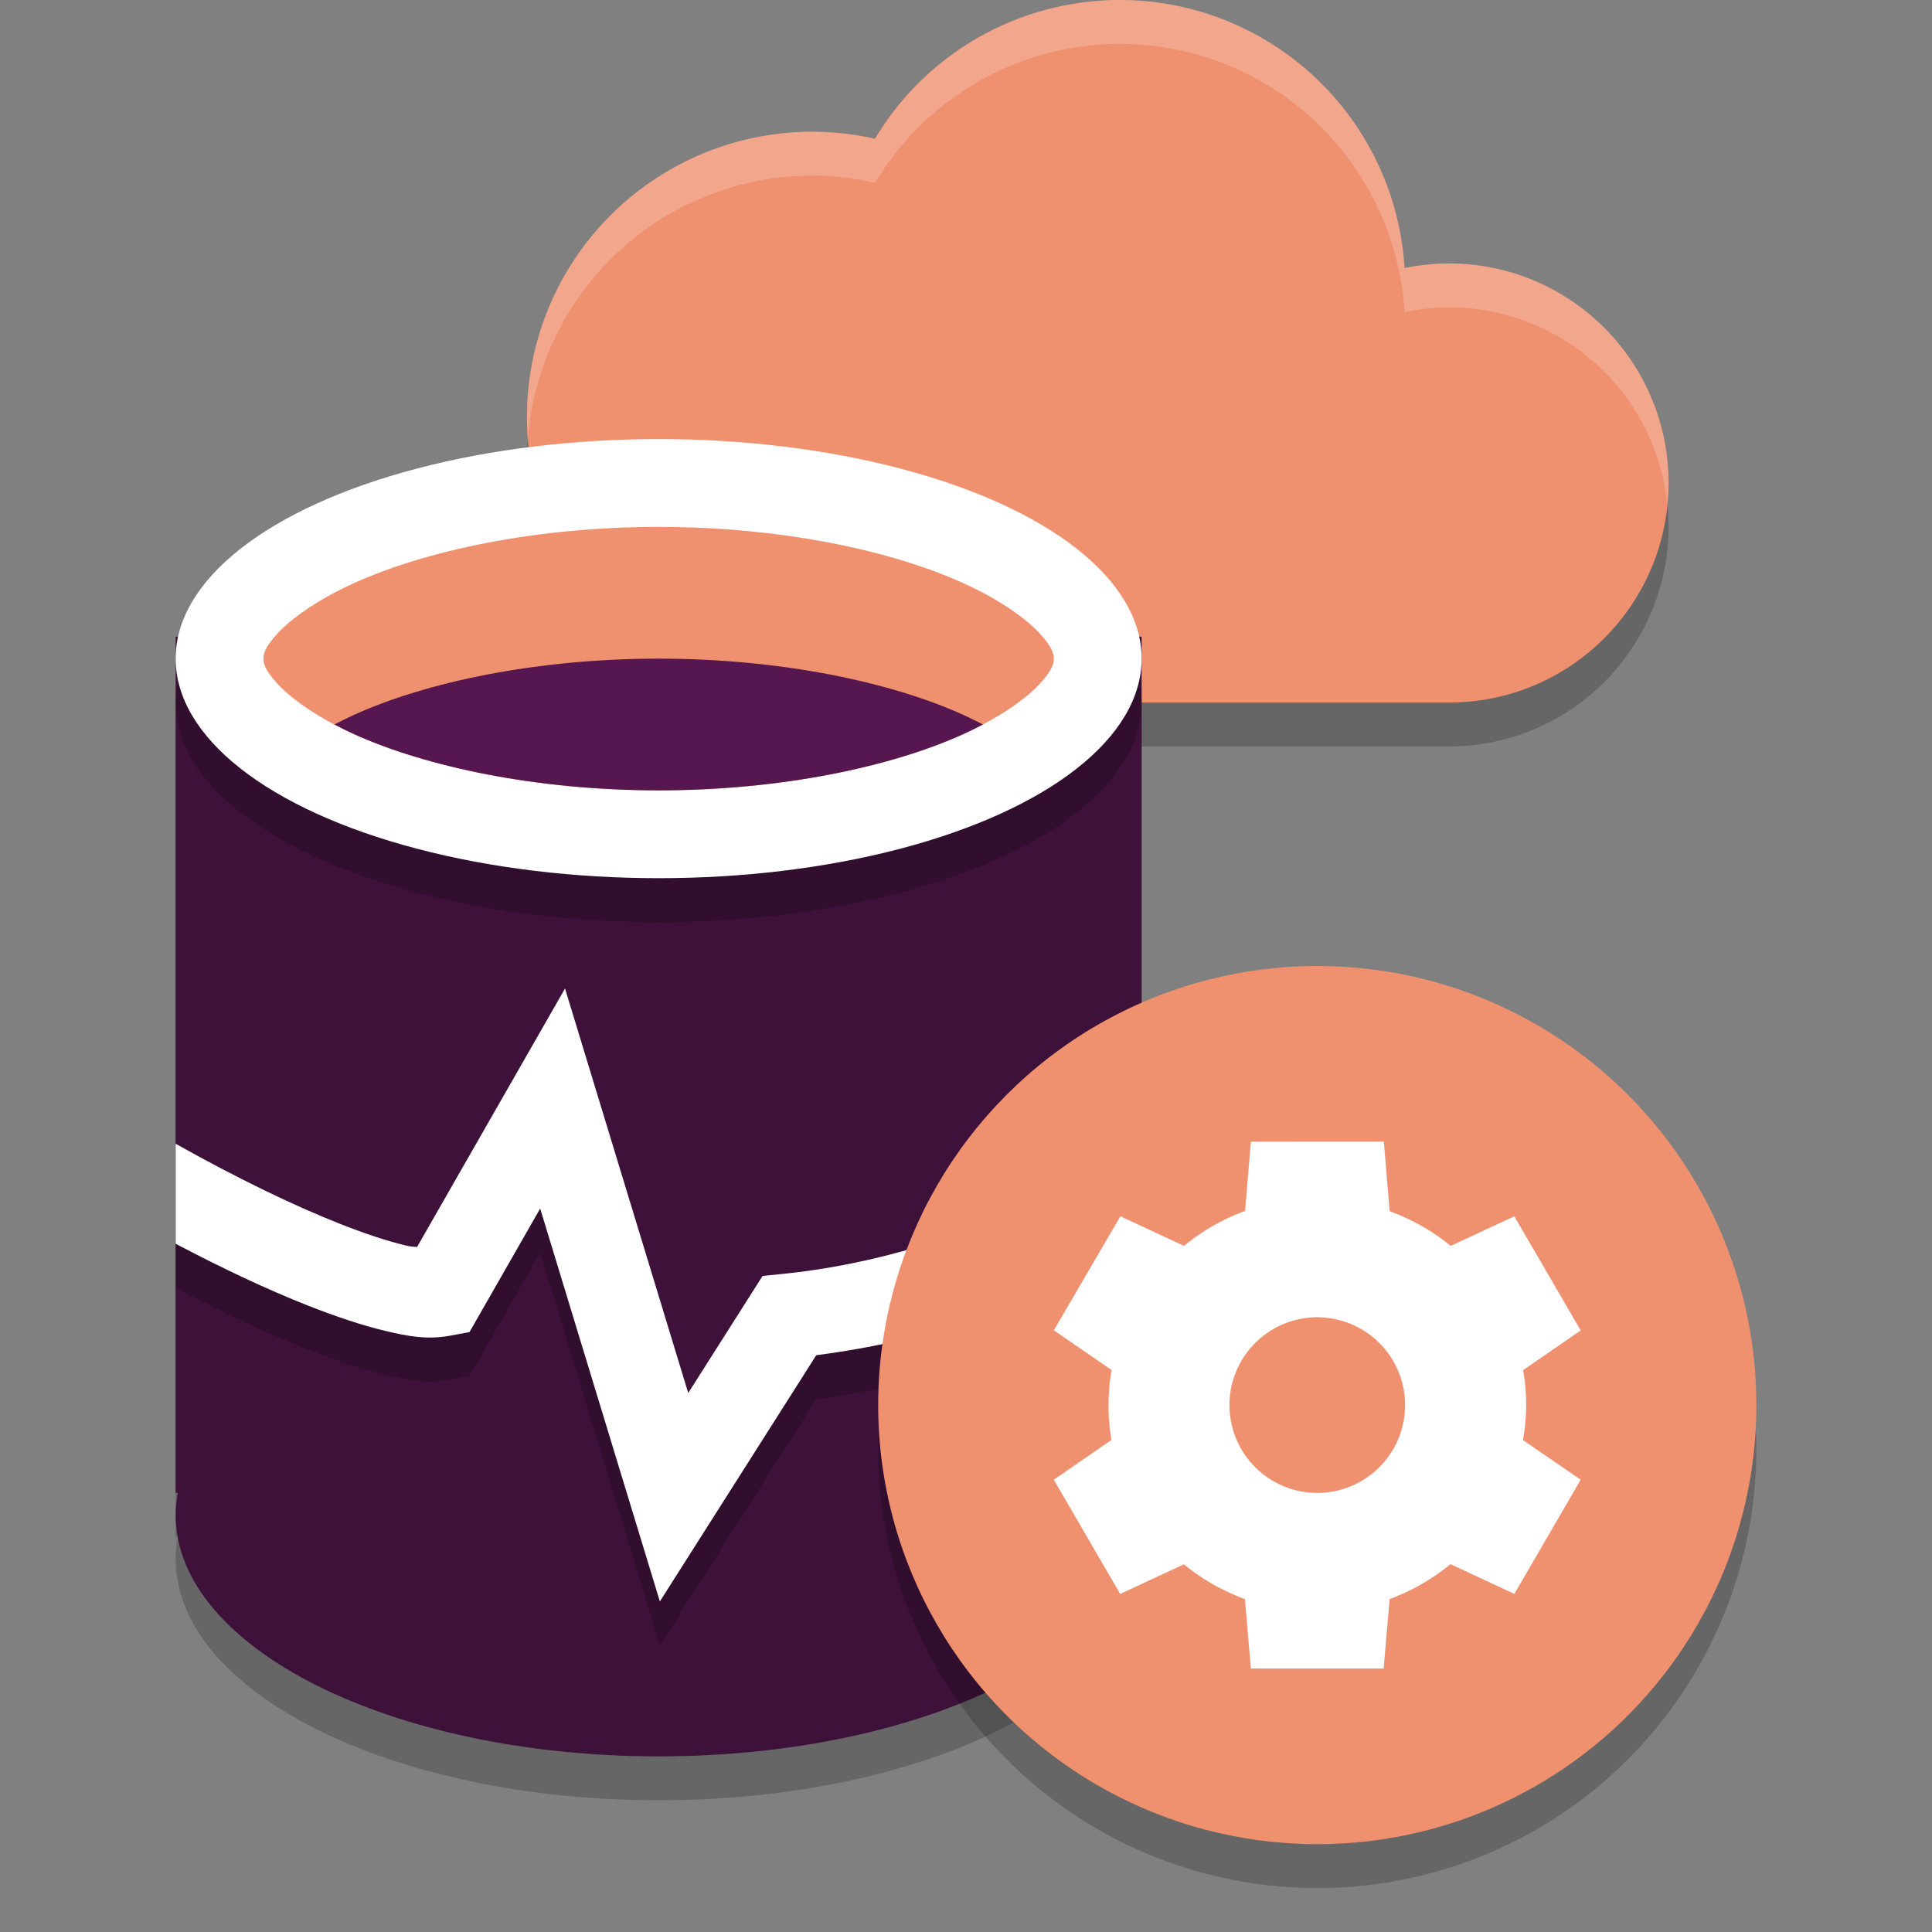 <svg xmlns="http://www.w3.org/2000/svg" width="22" height="22" version="1.1">
 <rect width="100%" height="100%" fill="#808080" stroke="none"/>
 <path style="opacity:0.2" d="m 2,7.75 v 9.75 h 0.025 c -0.016,0.083 -0.025,0.167 -0.025,0.25 0,1.519 2.462,2.75 5.5,2.75 3.038,0 5.5,-1.231 5.5,-2.75 -0.002,-0.084 -0.011,-0.167 -0.027,-0.25 H 13 V 7.75 Z"/>
 <path style="opacity:0.2" d="M 12.75,0.5 A 3.25,3.25 0 0 0 9.965,2.082 3.25,3.25 0 0 0 9.25,2 a 3.25,3.25 0 0 0 -3.25,3.25 3.25,3.25 0 0 0 3,3.238 v 0.012 h 0.25 7.25 a 2.5,2.5 0 0 0 2.5,-2.5 2.5,2.5 0 0 0 -2.5,-2.5 2.5,2.5 0 0 0 -0.506,0.055 A 3.25,3.25 0 0 0 12.75,0.5 Z"/>
 <circle style="fill:#ef906f" cx="9.25" cy="4.75" r="3.25"/>
 <circle style="fill:#ef906f" cx="12.75" cy="3.25" r="3.25"/>
 <circle style="fill:#ef906f" cx="16.5" cy="5.5" r="2.5"/>
 <rect style="fill:#ef906f" width="7.5" height="3" x="9" y="5"/>
 <path style="opacity:0.2;fill:#ffffff" d="M 12.75,1.9073486e-6 A 3.25,3.25 0 0 0 9.965,1.582 3.25,3.25 0 0 0 9.25,1.5 3.25,3.25 0 0 0 6,4.75 3.25,3.25 0 0 0 6.012,4.988 3.25,3.25 0 0 1 9.25,2 3.25,3.25 0 0 1 9.965,2.082 3.25,3.25 0 0 1 12.75,0.5 3.25,3.25 0 0 1 15.994,3.555 2.5,2.5 0 0 1 16.5,3.5 2.5,2.5 0 0 1 18.986,5.738 2.5,2.5 0 0 0 19,5.5 a 2.5,2.5 0 0 0 -2.5,-2.5 2.5,2.5 0 0 0 -0.506,0.055 A 3.25,3.25 0 0 0 12.75,1.9073486e-6 Z"/>
 <path style="fill:#3d1139" d="m 2,7.25 v 9.75 h 0.025 c -0.016,0.083 -0.025,0.167 -0.025,0.25 0,1.519 2.462,2.75 5.5,2.75 3.038,0 5.5,-1.231 5.5,-2.75 -0.002,-0.084 -0.011,-0.167 -0.027,-0.25 H 13 V 7.25 Z"/>
 <path style="opacity:0.2" d="m 6.434,11.756 -1.685,2.944 c -0.055,-0.006 -0.053,7e-4 -0.134,-0.019 C 4.42,14.635 4.162,14.551 3.864,14.433 3.342,14.227 2.693,13.913 2,13.524 v 1.139 c 0.542,0.285 1.051,0.524 1.497,0.7 0.329,0.13 0.624,0.228 0.886,0.291 0.262,0.063 0.479,0.103 0.734,0.057 l 0.229,-0.042 0.805,-1.407 1.363,4.474 1.781,-2.804 C 10.525,15.772 11.89,15.373 13,14.609 v -1.285 c -1.035,0.976 -2.692,1.539 -4.075,1.681 l -0.241,0.024 -0.847,1.333 z"/>
 <path style="fill:#ffffff" d="m 6.434,11.256 -1.685,2.944 c -0.055,-0.006 -0.053,7e-4 -0.134,-0.019 C 4.42,14.135 4.162,14.051 3.864,13.933 3.342,13.727 2.693,13.413 2,13.024 v 1.139 c 0.542,0.285 1.051,0.524 1.497,0.7 0.329,0.13 0.624,0.228 0.886,0.291 0.262,0.063 0.479,0.103 0.734,0.057 l 0.229,-0.042 0.805,-1.407 1.363,4.474 1.781,-2.804 C 10.525,15.272 11.89,14.873 13,14.109 v -1.285 c -1.035,0.976 -2.692,1.539 -4.075,1.681 l -0.241,0.024 -0.847,1.333 z"/>
 <ellipse style="opacity:0.2" cx="7.5" cy="8" rx="5.5" ry="2.5"/>
 <ellipse style="fill:#ffffff" cx="7.5" cy="7.5" rx="5.5" ry="2.5"/>
 <circle style="opacity:0.2" cx="15" cy="16.5" r="5"/>
 <circle style="fill:#ef906f" cx="15" cy="16" r="5"/>
 <path style="fill:#ffffff" d="m 14.244,13 -0.066,0.789 a 2.378,2.357 0 0 0 -0.695,0.398 L 12.758,13.85 12,15.148 l 0.658,0.453 a 2.378,2.357 0 0 0 -0.035,0.398 2.378,2.357 0 0 0 0.033,0.398 L 12,16.85 l 0.756,1.301 0.725,-0.338 a 2.378,2.357 0 0 0 0.695,0.396 l 0.068,0.791 h 1.512 l 0.068,-0.791 a 2.378,2.357 0 0 0 0.693,-0.398 L 17.244,18.15 18,16.85 17.342,16.398 a 2.378,2.357 0 0 0 0.037,-0.398 2.378,2.357 0 0 0 -0.035,-0.398 L 18,15.15 l -0.756,-1.299 -0.725,0.336 a 2.378,2.357 0 0 0 -0.695,-0.395 l -0.066,-0.793 z m 0.756,2 h 0.002 a 1,1 0 0 1 0.998,1 1,1 0 0 1 -1,1 1,1 0 0 1 -1,-1 1,1 0 0 1 1,-1 z"/>
 <path style="fill:#ef906f" d="M 7.5,6 C 6.104,6 4.846,6.269 4.025,6.643 3.615,6.829 3.319,7.043 3.164,7.209 3.01,7.375 3,7.452 3,7.5 c 0,0.048 0.01,0.125 0.164,0.291 0.155,0.166 0.451,0.38 0.861,0.566 0.821,0.373 2.079,0.643 3.475,0.643 1.396,0 2.654,-0.269 3.475,-0.643 0.41,-0.187 0.707,-0.4 0.861,-0.566 C 11.99,7.625 12,7.548 12,7.5 12,7.452 11.99,7.375 11.836,7.209 11.681,7.043 11.385,6.829 10.975,6.643 10.154,6.269 8.896,6 7.5,6 Z"/>
 <path style="fill:#561750" d="m 7.5,7.5 c -1.396,0 -2.654,0.269 -3.475,0.643 -0.077,0.035 -0.148,0.071 -0.217,0.107 0.069,0.036 0.14,0.072 0.217,0.107 0.821,0.373 2.079,0.643 3.475,0.643 1.396,0 2.654,-0.269 3.475,-0.643 0.077,-0.035 0.148,-0.071 0.217,-0.107 C 11.123,8.214 11.052,8.178 10.975,8.143 10.154,7.769 8.896,7.5 7.5,7.5 Z"/>
</svg>
